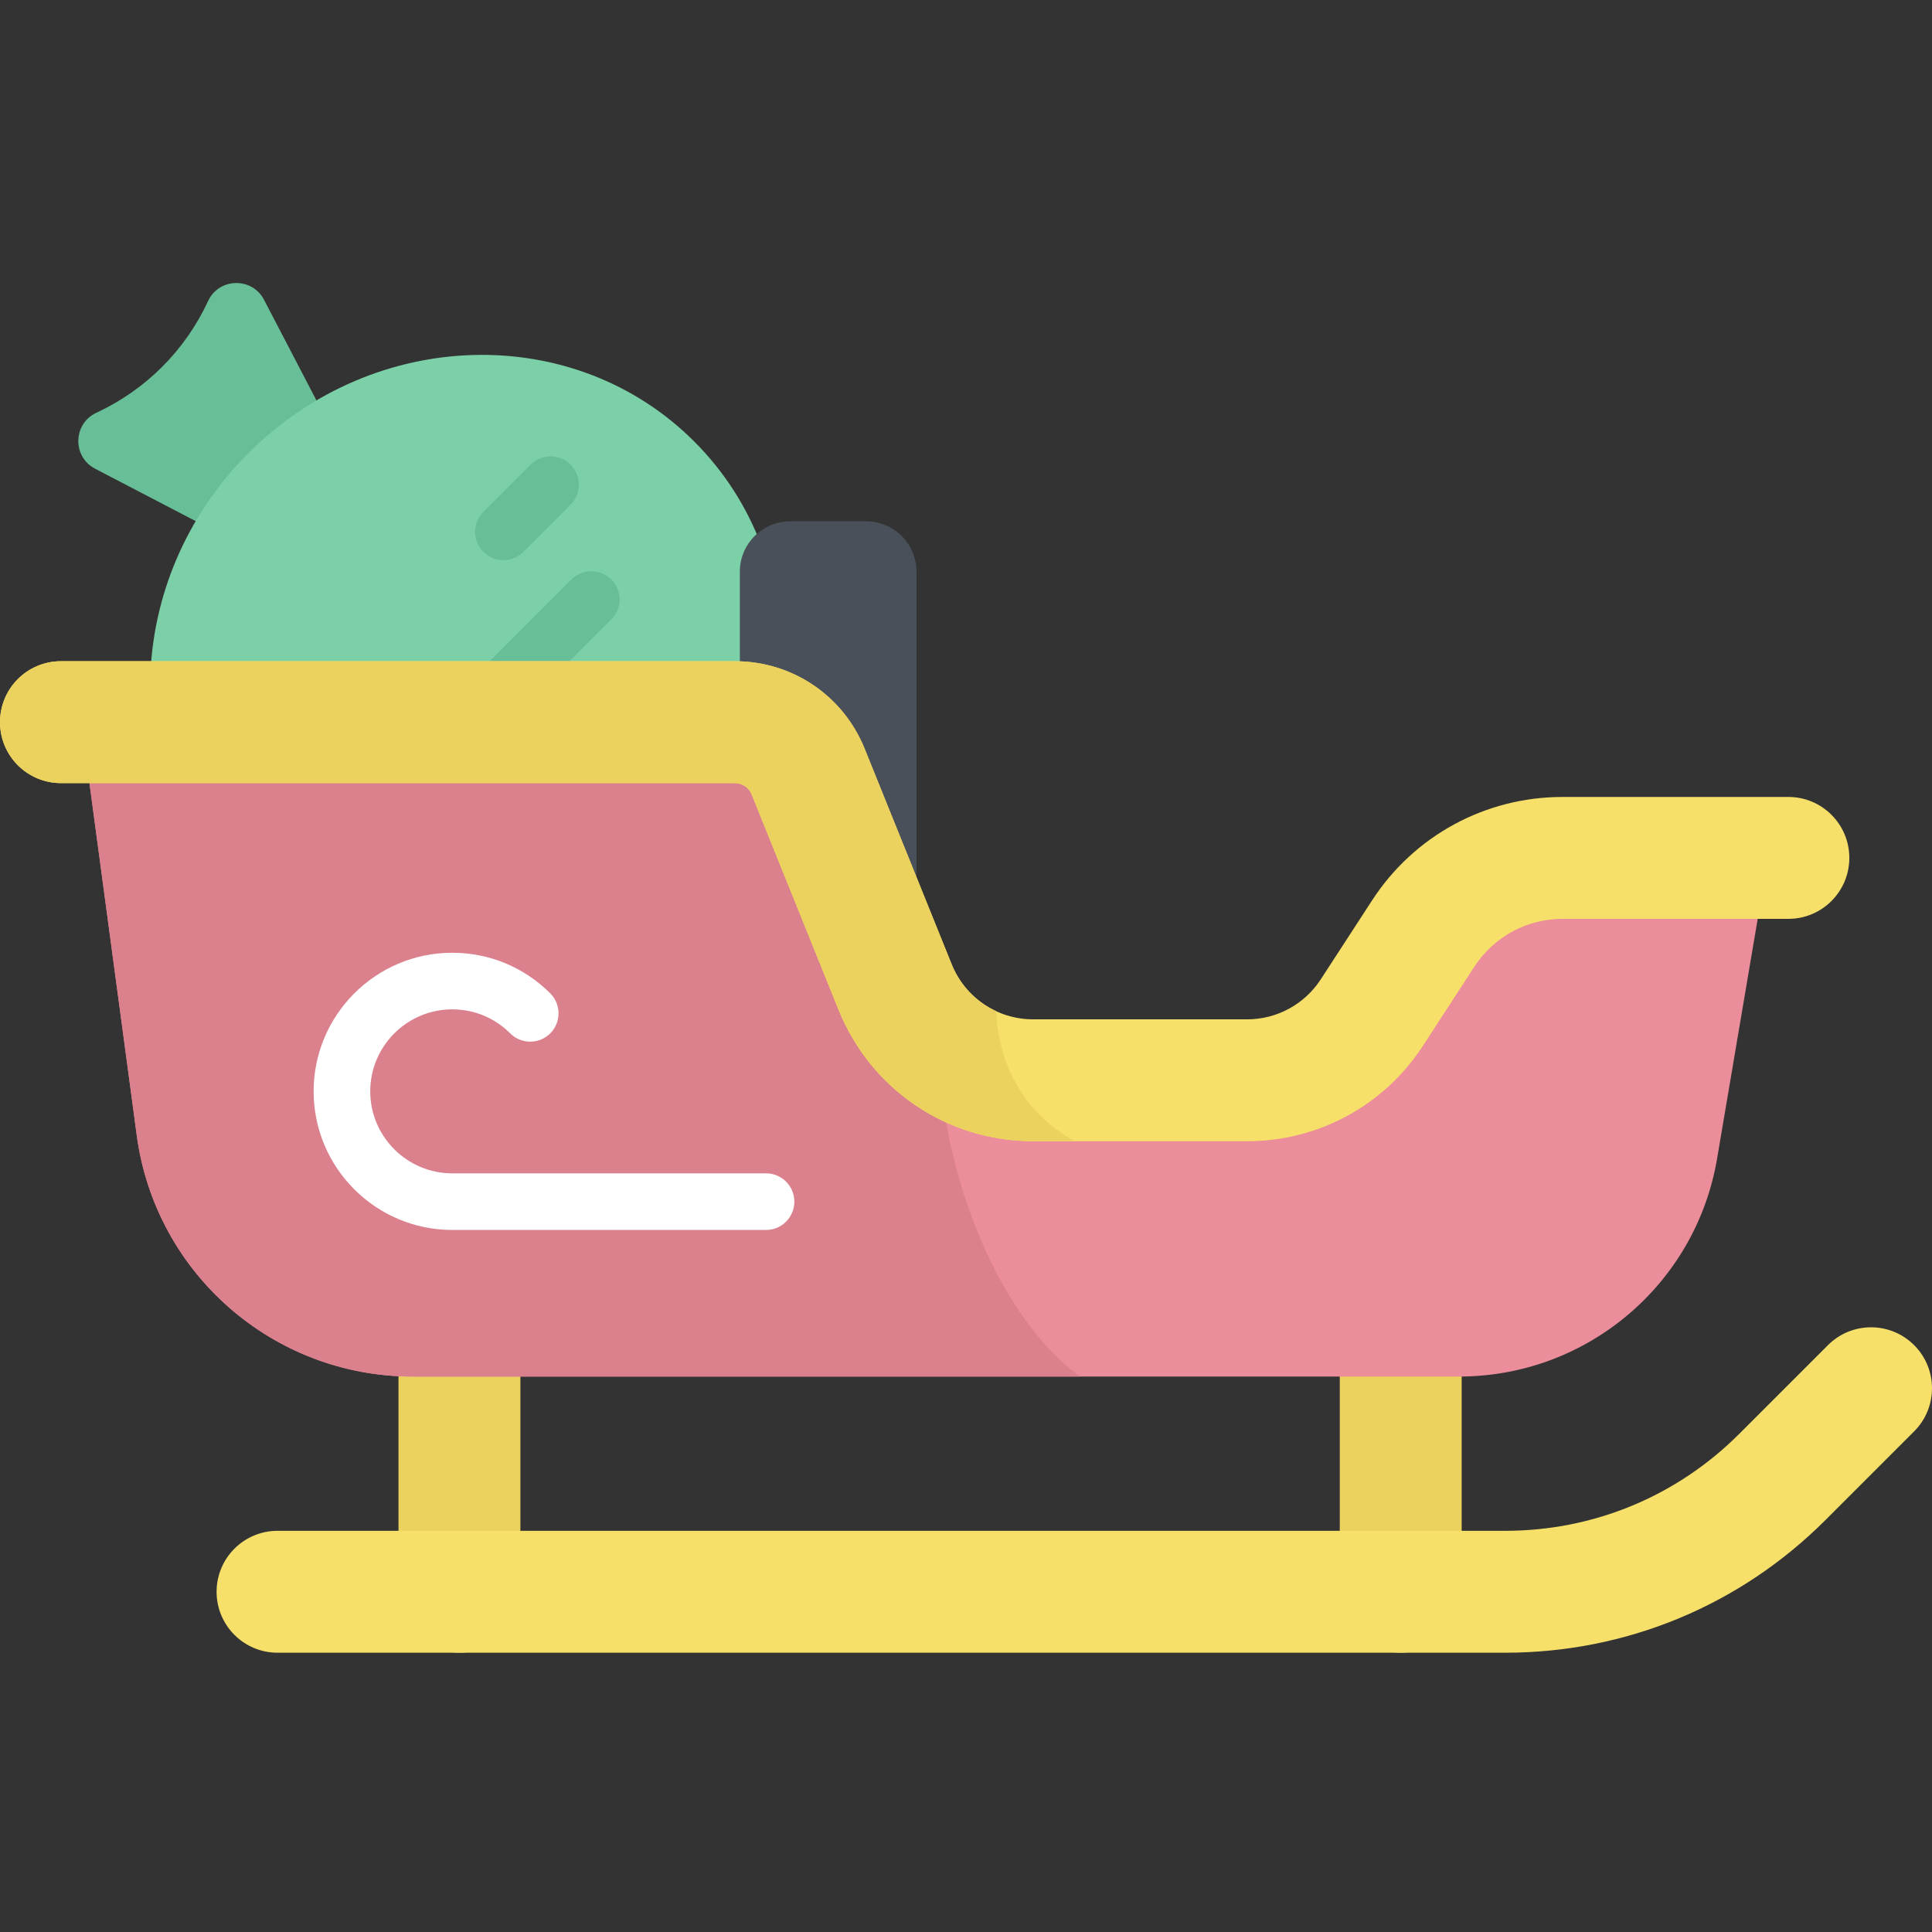<svg height="512pt" viewBox="0 -75 512.001 512" width="512pt" xmlns="http://www.w3.org/2000/svg"><rect x="0" y="-75" width="512.001" height="512" fill="#333333" stroke="none"/><path d="m55.141 4.793c-6.051 13.055-16.535 23.539-29.59 29.59-6.227 2.883-6.434 11.66-.344 14.832l37.57 19.578 26.77-26.773-19.574-37.57c-3.172-6.086-11.949-5.883-14.832.344zm0 0" fill="#68bf97"/><path d="m183.984 42.008c-31.773-31.777-84.672-30.398-118.145 3.074-33.477 33.477-34.852 86.371-3.074 118.148 31.773 31.773 84.672 30.398 118.145-3.074 33.477-33.477 34.852-86.371 3.074-118.148zm0 0" fill="#7bd0a7"/><path d="m133.398 73.441c-1.918 0-3.836-.73-5.301-2.195-2.93-2.93-2.93-7.68 0-10.605l12.508-12.508c2.926-2.93 7.676-2.93 10.605 0 2.93 2.93 2.93 7.68 0 10.605l-12.508 12.508c-1.465 1.465-3.383 2.195-5.305 2.195zm0 0" fill="#68bf97"/><path d="m134.613 113.477c-1.922 0-3.84-.73-5.305-2.195-2.93-2.93-2.93-7.68 0-10.605l22.102-22.102c2.93-2.93 7.68-2.93 10.605 0 2.93 2.93 2.93 7.676 0 10.605l-22.102 22.102c-1.465 1.465-3.383 2.195-5.301 2.195zm0 0" fill="#68bf97"/><path d="m242.883 207.863h-46.82v-131.348c0-7.379 5.98-13.363 13.363-13.363h20.094c7.379 0 13.363 5.984 13.363 13.363zm0 0" fill="#495059"/><path d="m121.758 362.988c-8.918 0-16.152-7.234-16.152-16.152v-57.035c0-8.918 7.234-16.152 16.152-16.152 8.922 0 16.152 7.234 16.152 16.152v57.035c0 8.918-7.23 16.152-16.152 16.152zm0 0" fill="#ebd15e"/><path d="m371.211 362.988c-8.922 0-16.156-7.234-16.156-16.152v-57.035c0-8.918 7.234-16.152 16.156-16.152 8.918 0 16.148 7.234 16.148 16.152v57.035c.004 8.918-7.23 16.152-16.148 16.152zm0 0" fill="#ebd15e"/><path d="m377.16 172.402-13.594 20.918c-7.281 11.207-19.738 17.965-33.102 17.965h-56.637c-16.098 0-30.582-9.773-36.605-24.703l-23.047-57.102c-3.195-7.918-10.879-13.102-19.418-13.102h-173.223l14.707 109.508c4.914 36.598 36.145 63.914 73.07 63.914h277.379c33.82 0 62.703-24.402 68.355-57.746l13.504-79.707h-54.441c-14.918 0-28.82 7.547-36.949 20.055zm0 0" fill="#eb8d9a"/><path d="m248.871 202.371c-5.047-4.117-9.109-9.484-11.652-15.785l-23.047-57.105c-3.195-7.918-10.875-13.102-19.414-13.102h-173.223l14.707 109.508c4.914 36.598 36.145 63.914 73.07 63.914h176.867c-23.688-17.488-37.281-58.324-37.309-87.43zm0 0" fill="#db818d"/><path d="m398.859 362.988h-325.309c-8.922 0-16.152-7.234-16.152-16.152 0-8.922 7.23-16.152 16.152-16.152h325.309c23.449 0 45.496-9.133 62.078-25.715l23.488-23.488c6.309-6.309 16.535-6.309 22.844 0 6.309 6.309 6.309 16.535 0 22.844l-23.488 23.488c-22.684 22.684-52.844 35.176-84.922 35.176zm0 0" fill="#f6e06a"/><path d="m330.465 227.441h-56.637c-22.801 0-43.051-13.664-51.586-34.812l-23.047-57.102c-.734-1.82-2.477-2.992-4.438-2.992h-178.605c-8.922-.004-16.152-7.234-16.152-16.156 0-8.918 7.23-16.152 16.152-16.152h178.605c15.207 0 28.707 9.109 34.395 23.211l23.047 57.102c3.578 8.867 12.07 14.598 21.629 14.598h56.637c7.926 0 15.238-3.969 19.559-10.617l13.598-20.918c11.148-17.16 30.023-27.402 50.488-27.402h59.828c8.922 0 16.152 7.23 16.152 16.152 0 8.918-7.23 16.152-16.152 16.152h-59.828c-9.484 0-18.234 4.746-23.402 12.699l-13.598 20.922c-10.305 15.852-27.742 25.316-46.645 25.316zm0 0" fill="#f6e06a"/><path d="m203.012 250.949h-83.168c-20.25 0-36.73-16.477-36.73-36.73s16.48-36.73 36.73-36.73c9.812 0 19.039 3.82 25.977 10.758 2.926 2.93 2.926 7.676 0 10.605-2.93 2.93-7.68 2.93-10.609 0-4.105-4.105-9.562-6.363-15.363-6.363-11.984 0-21.73 9.746-21.73 21.727 0 11.984 9.746 21.734 21.73 21.734h83.164c4.145 0 7.5 3.355 7.5 7.5s-3.359 7.5-7.5 7.5zm0 0" fill="#fff"/><path d="m264.02 192.98c-5.27-2.434-9.543-6.797-11.82-12.441l-23.047-57.105c-5.688-14.098-19.188-23.207-34.395-23.207h-178.605c-8.922 0-16.152 7.234-16.152 16.152 0 8.922 7.23 16.152 16.152 16.152h178.605c1.961 0 3.703 1.176 4.438 2.996l23.047 57.102c8.535 21.148 28.785 34.809 51.586 34.809h10.938c-15.27-8.66-20.324-22.703-20.746-34.457zm0 0" fill="#ebd15e"/></svg>